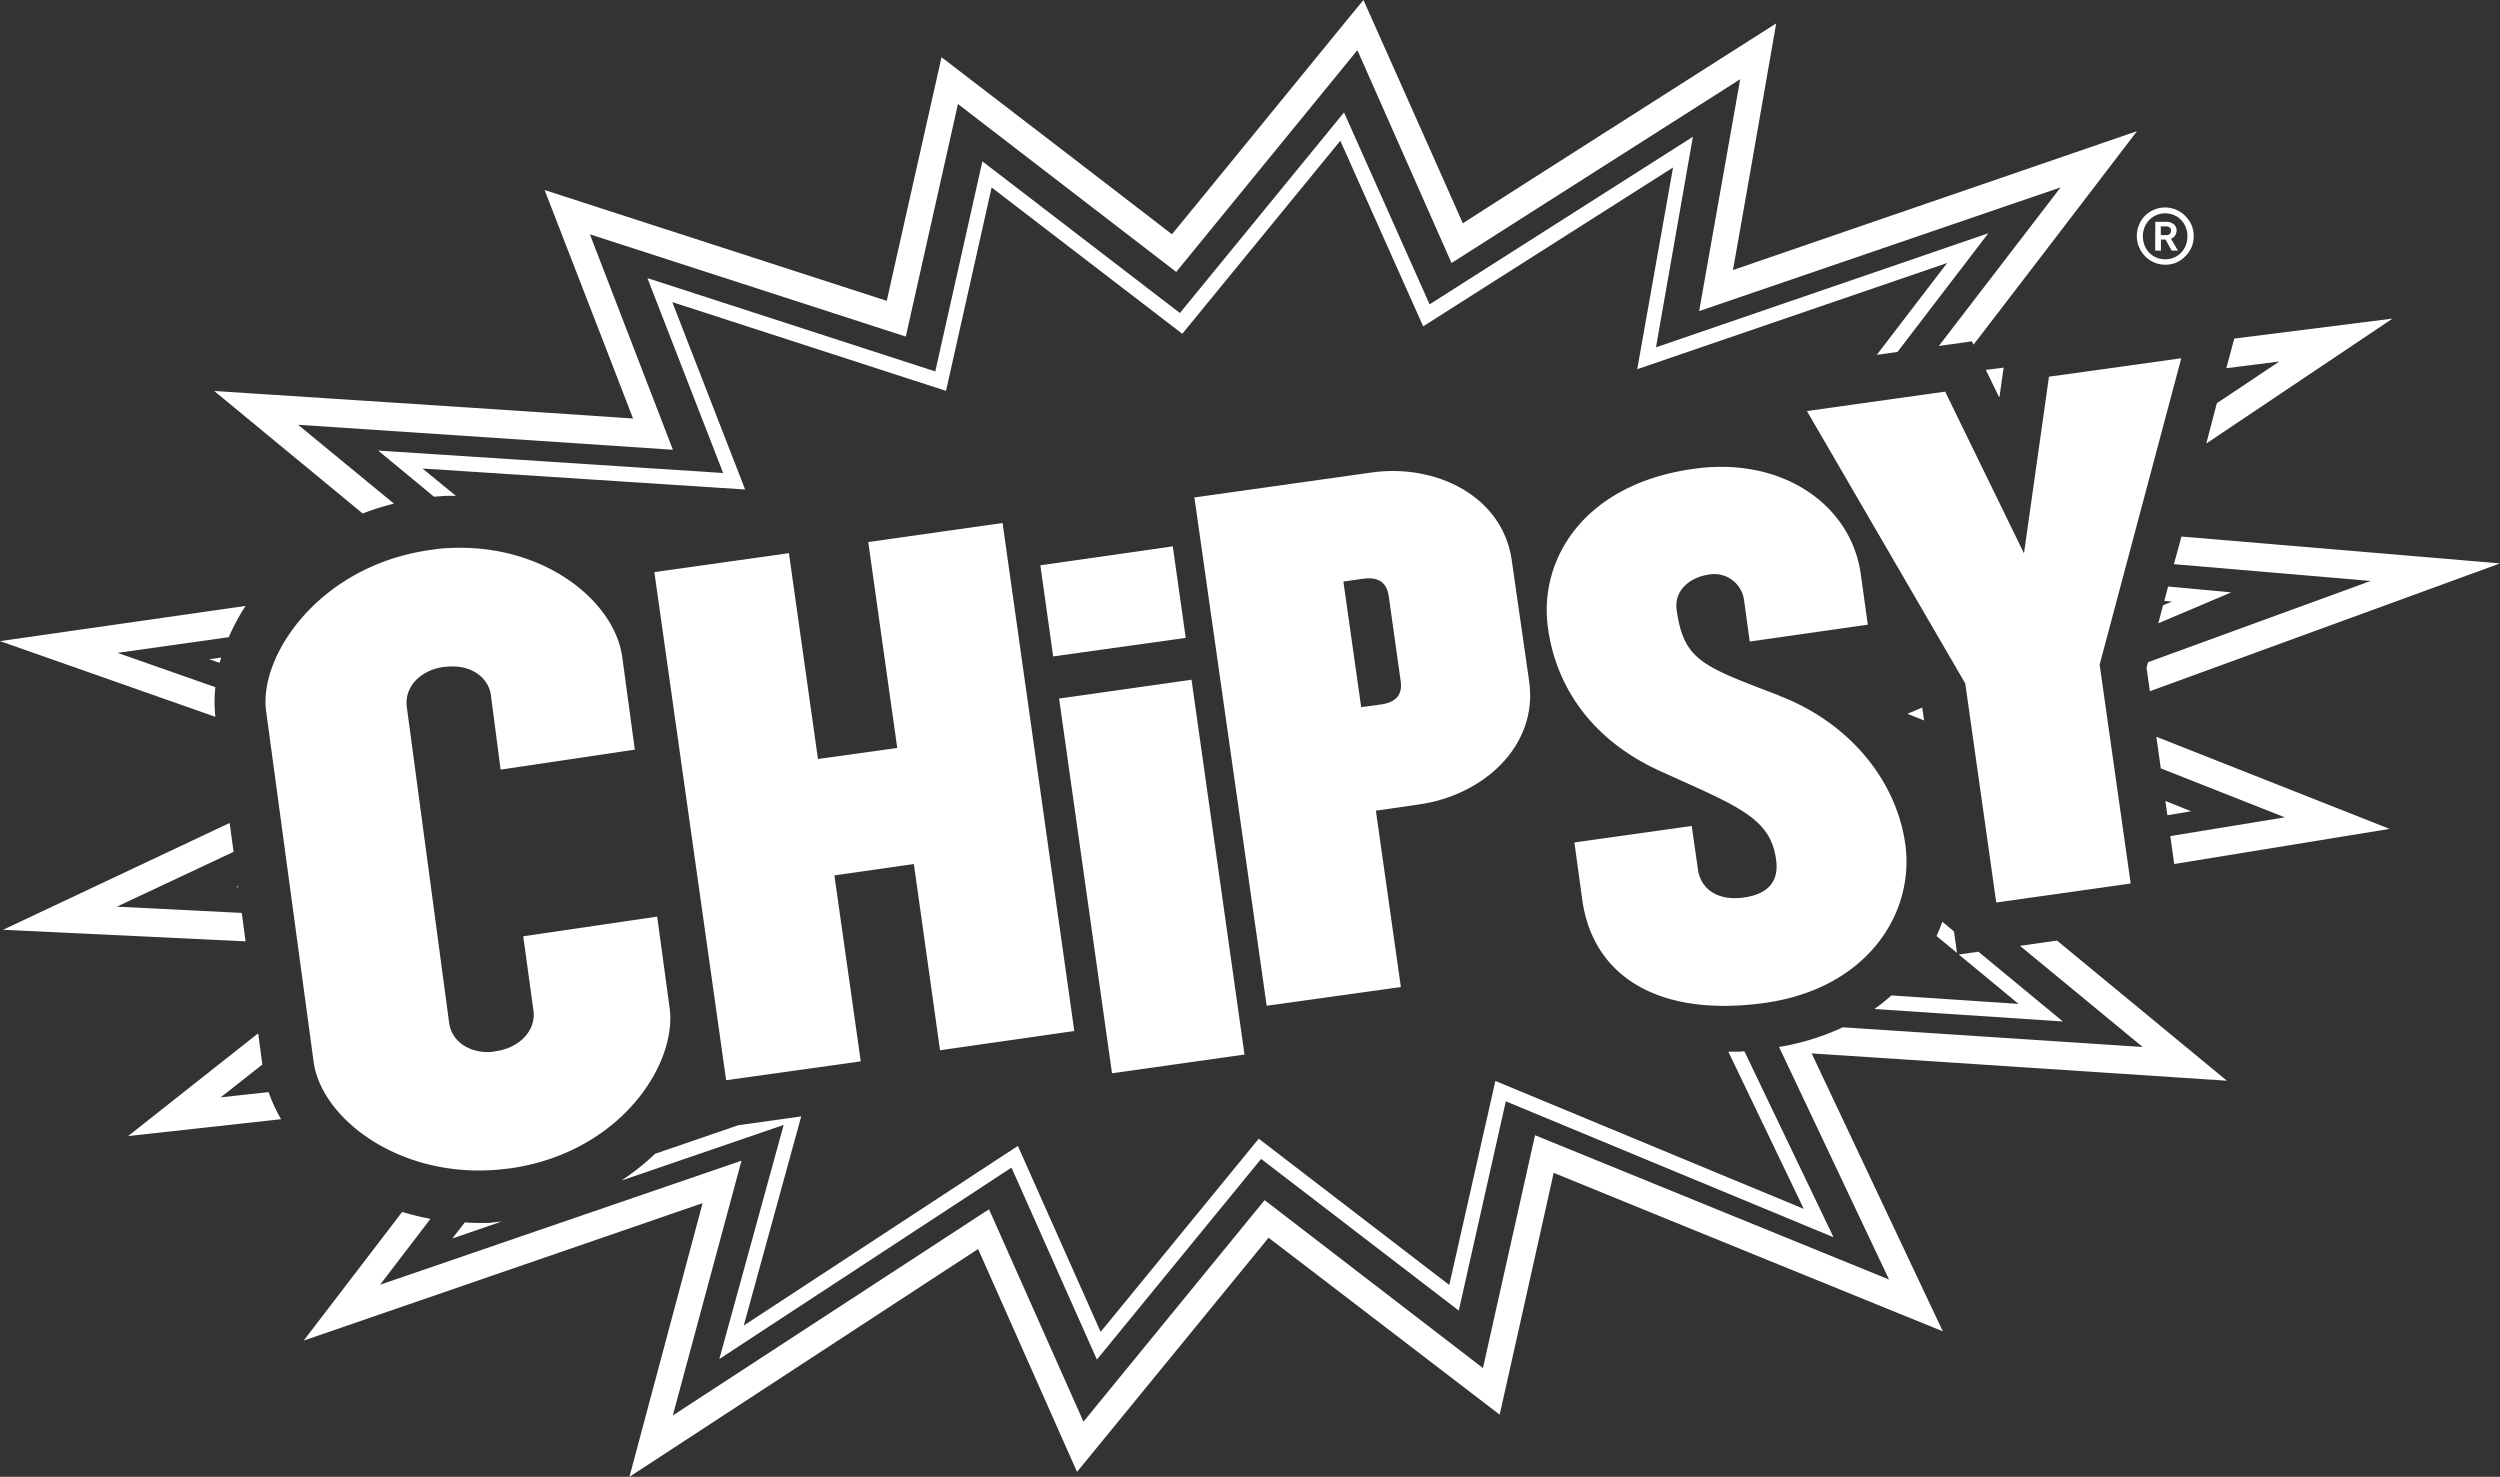 <?xml version="1.0" encoding="UTF-8"?> <svg xmlns="http://www.w3.org/2000/svg" id="Layer_1" data-name="Layer 1" viewBox="0 0 400.2 236.41"><rect x="0" y="0" width="400.2" height="236.41" fill="#333333" stroke="none"/><defs><style>.cls-1{fill:#fff;}</style></defs><title>Chipsy-logo</title><path class="cls-1" d="M35.15,106.11c.07-.28.18-.57.26-.85l-1.92.27Z"></path><path class="cls-1" d="M316.7,152.35l-3.14.45,9.57,7.9-20.35-1.35a30.21,30.21,0,0,1-2.73,2.17l30.18,2Z"></path><path class="cls-1" d="M115.15,217.55l46.77-30.64,13.67,30.73,26.29-32.12,31.64,24.28,7.53-33.5,52.46,21.76-14.27-29.77-.78.06c-.6,0-1.19,0-1.79,0l12.08,25.17-49.37-20.48L232,205.7,201.5,182.28l-25.31,30.93-13.25-29.77-43.88,28.75,9.2-33.48-10.09,1.42-13.31,4.57A38.53,38.53,0,0,1,99.45,189l26-8.92Z"></path><polygon class="cls-1" points="345.5 99.78 357.16 94.83 347.07 93.89 346.46 96.19 347.69 96.3 346.26 96.9 345.5 99.78"></polygon><path class="cls-1" d="M228.85,48.72,215.15,18,188.88,50.11,157.26,25.83l-7.54,33.63L103.64,44.52l12.12,31.2L60.54,72.13l8.93,7.38c.63-.06,1.25-.1,1.83-.13s1.11,0,1.68,0L67.63,75l51.65,3.36-11.66-30,43.82,14.21,7.3-32.56,30.52,23.42,25.3-30.9,13.26,29.71,40-25.43L262.09,59.1l49.61-17-11.26,14.7,3.31-.46,14.54-19-53.2,18.26L271,21.89Z"></path><polygon class="cls-1" points="38.12 141.86 37.81 142.01 38.15 142.03 38.12 141.86"></polygon><path class="cls-1" d="M78.54,195.77c-.75,0-1.42,0-2.14,0s-1.31-.05-2-.08l-2,2.57,7.9-2.72c-.61.06-1.23.15-1.82.19"></path><polygon class="cls-1" points="305.34 114.27 308.01 115.33 307.71 113.26 305.34 114.27"></polygon><path class="cls-1" d="M310,149.84l3.28,2.7-.49-3.44-1.86-1.54c-.28.77-.58,1.54-.93,2.28"></path><path class="cls-1" d="M320.74,58.85l-2.85.36,2.1,4.31h.09Z"></path><path class="cls-1" d="M43,174.83l-7.67.83L42,170.41l-.67-5L20.51,181.86,45,179.16a24,24,0,0,1-2-4.33"></path><path class="cls-1" d="M329.23,150.57l-5.87.84L343,167.6l-48-3.15a39.39,39.39,0,0,1-10.21,3.15l17.61,37.23-56.67-23.1L237.39,219l-34.95-26.88-29,35.46-15.12-34L107.7,226.59l11-40.79L60.84,205.66l8.07-10.55A40.52,40.52,0,0,1,64.38,194c-7.95,10.4-15.77,20.6-15.77,20.6l63.86-22c-2.79,10.45-11.71,43.81-11.71,43.81l55.81-36.47c3,6.74,15.84,35.68,15.84,35.68l30.66-37.48c5.07,3.85,37,28.32,37,28.32s7-31.26,8.64-38.72c7.44,3.07,62.3,25.38,62.3,25.38l-21-44.49c11.26.73,66.47,4.37,66.47,4.37l-27.19-22.43"></path><polygon class="cls-1" points="346.63 128.22 346.95 130.5 350.75 129.87 346.63 128.22"></polygon><path class="cls-1" d="M345.9,123l19.85,7.84-18.33,3,.63,4.47,34.47-5.62-37.33-14.75Z"></path><path class="cls-1" d="M38.7,146.14l-20-1,18.69-8.78-.63-4.62L.49,148.84l38.82,1.85Z"></path><path class="cls-1" d="M34.45,110l-15.64-5.49L36.62,102a33.45,33.45,0,0,1,2.69-5L0,102.63l34.48,12.12a20.92,20.92,0,0,1,0-4.75"></path><path class="cls-1" d="M356.39,58.94l8.48-1.07-10,6.68L353.18,71,383,51l-25.34,3.2Z"></path><path class="cls-1" d="M349.21,85.89,348,90.31,379.49,93l-35.63,13-.24.89.53,3.76L400.2,90.19l-51-4.3"></path><path class="cls-1" d="M58.06,82.2a41.65,41.65,0,0,1,5-1.58L47.72,68l60,4L94.43,37.51,145,53.88l8.35-37.23,34.94,26.88,29-35.5L232.36,42.1l46.21-29.42L272,49.8,329.86,30,310.37,55.38l5.3-.74.25.53C325.34,42.93,342.09,21,342.09,21L277.41,43.23c1.71-9.52,6.92-39.48,6.92-39.48s-43.66,27.79-50.16,32C231.22,29.05,218.26,0,218.26,0l-4.1,5S191.75,32.47,187.6,37.51c-5-3.9-36.88-28.35-36.88-28.35s-7.18,31.92-8.77,39c-7-2.27-54.77-17.74-54.77-17.74S98,58.31,101.34,67c-10.53-.75-67.05-4.41-67.05-4.41L58.06,82.2"></path><polygon class="cls-1" points="169.54 111.82 178.01 171.81 199.22 168.81 190.74 108.81 169.54 111.82"></polygon><polygon class="cls-1" points="189.81 102.11 187.74 87.46 166.54 90.49 168.59 105.08 189.81 102.11"></polygon><path class="cls-1" d="M242,89.68c-1.44-10.24-12.11-15.48-22.38-14.05l-28.42,4L202.77,161,224.25,158l-4-28.23,6.93-1c10.26-1.45,19.07-9.36,17.61-19.68Zm-21,23.1-3.1.42-2.85-20.1,3.09-.45c2.32-.32,3.82.4,4.17,2.77l1.91,13.6c.35,2.31-.92,3.47-3.22,3.76"></path><polygon class="cls-1" points="349.18 57.35 328 60.3 324 88.58 311.38 62.69 289.25 65.8 314.6 109.41 319.56 144.47 341.08 141.43 336.11 106.39 349.18 57.35"></polygon><path class="cls-1" d="M284.83,111.35c-12.3-4.71-15.3-5.6-16.43-13.72-.44-3.21,2.24-5.21,5-5.62a4.8,4.8,0,0,1,5.78,4l.92,6.69L299,100l-1.15-8.25C296.23,80.7,285.15,73,271,75.07c-17.39,2.44-24.78,14.42-23.19,25.54,1.3,9.24,6.88,17.79,17.92,22.81,12.3,5.59,17.66,7.41,18.58,14.14.5,3.43-1.14,5.56-5.21,6.12s-6.82-1.3-7.29-4.46l-1-7-18.78,2.64,1.27,9.26c1.81,12.6,12.77,18.71,29.17,16.43s24.09-14.32,22.52-25.47c-1.42-10.07-8.86-19.39-20.19-23.71"></path><polygon class="cls-1" points="138.99 86.77 143.63 119.73 130.94 121.5 126.29 88.55 104.75 91.58 116.24 172.92 137.79 169.9 133.57 140.13 146.29 138.31 150.48 168.12 171.97 165.04 160.49 83.72 138.99 86.77"></polygon><path class="cls-1" d="M105.2,146.73l-21.44,3.15,1.64,11.94c.4,3.12-2.2,5.92-6.05,6.46a7.2,7.2,0,0,1-.88.13c-3.45.15-6.13-1.76-6.56-4.58l-6.78-50.61c-.44-3.14,2-5.88,5.89-6.46.28,0,.59-.06.88-.06,3.52-.22,6.29,1.72,6.68,4.57l1.56,11.93L101.62,120l-2-14.75C98.41,96.17,87,87,72,87.73c-1.12,0-2.31.2-3.46.36C51,90.71,41.46,105,42.59,113.76l7.61,56.18c1.18,8.84,13,18.15,28.18,17.39,1.15-.05,2.3-.19,3.45-.32,17.52-2.6,26.55-16.63,25.37-25.61Z"></path><path class="cls-1" d="M346.6,42.37A4.48,4.48,0,0,1,343.37,41a4.45,4.45,0,0,1-.95-1.45,4.39,4.39,0,0,1-.36-1.78,4.47,4.47,0,0,1,.36-1.79,4.39,4.39,0,0,1,2.4-2.41,4.54,4.54,0,0,1,5,1,4.8,4.8,0,0,1,1,1.44,4.64,4.64,0,0,1,.35,1.79,4.56,4.56,0,0,1-.35,1.78,4.85,4.85,0,0,1-1,1.45,4.65,4.65,0,0,1-1.44,1,4.56,4.56,0,0,1-1.78.35m0-.87a3.62,3.62,0,0,0,1.43-.29,3.35,3.35,0,0,0,1.12-.77,3.6,3.6,0,0,0,.75-1.18,4,4,0,0,0,0-2.88,3.46,3.46,0,0,0-.75-1.17,3.23,3.23,0,0,0-1.12-.78,3.42,3.42,0,0,0-1.41-.29,3.36,3.36,0,0,0-1.43.29,3.22,3.22,0,0,0-1.14.78,3.46,3.46,0,0,0-.75,1.17,4,4,0,0,0,0,2.88,3.75,3.75,0,0,0,.74,1.18,3.39,3.39,0,0,0,1.13.77,3.55,3.55,0,0,0,1.43.29m-1.58-6h1.78a1.8,1.8,0,0,1,.73.13,1.58,1.58,0,0,1,.51.31,1.06,1.06,0,0,1,.29.45,1.09,1.09,0,0,1,.1.46,1.53,1.53,0,0,1-.23.82,1.41,1.41,0,0,1-.67.54l1.12,1.9h-1l-1-1.78h-.73v1.78H345Zm1.73,2.13a.8.8,0,0,0,.59-.19.72.72,0,0,0,.19-.53.58.58,0,0,0-.2-.5.91.91,0,0,0-.63-.18h-.8v1.4Z"></path></svg> 